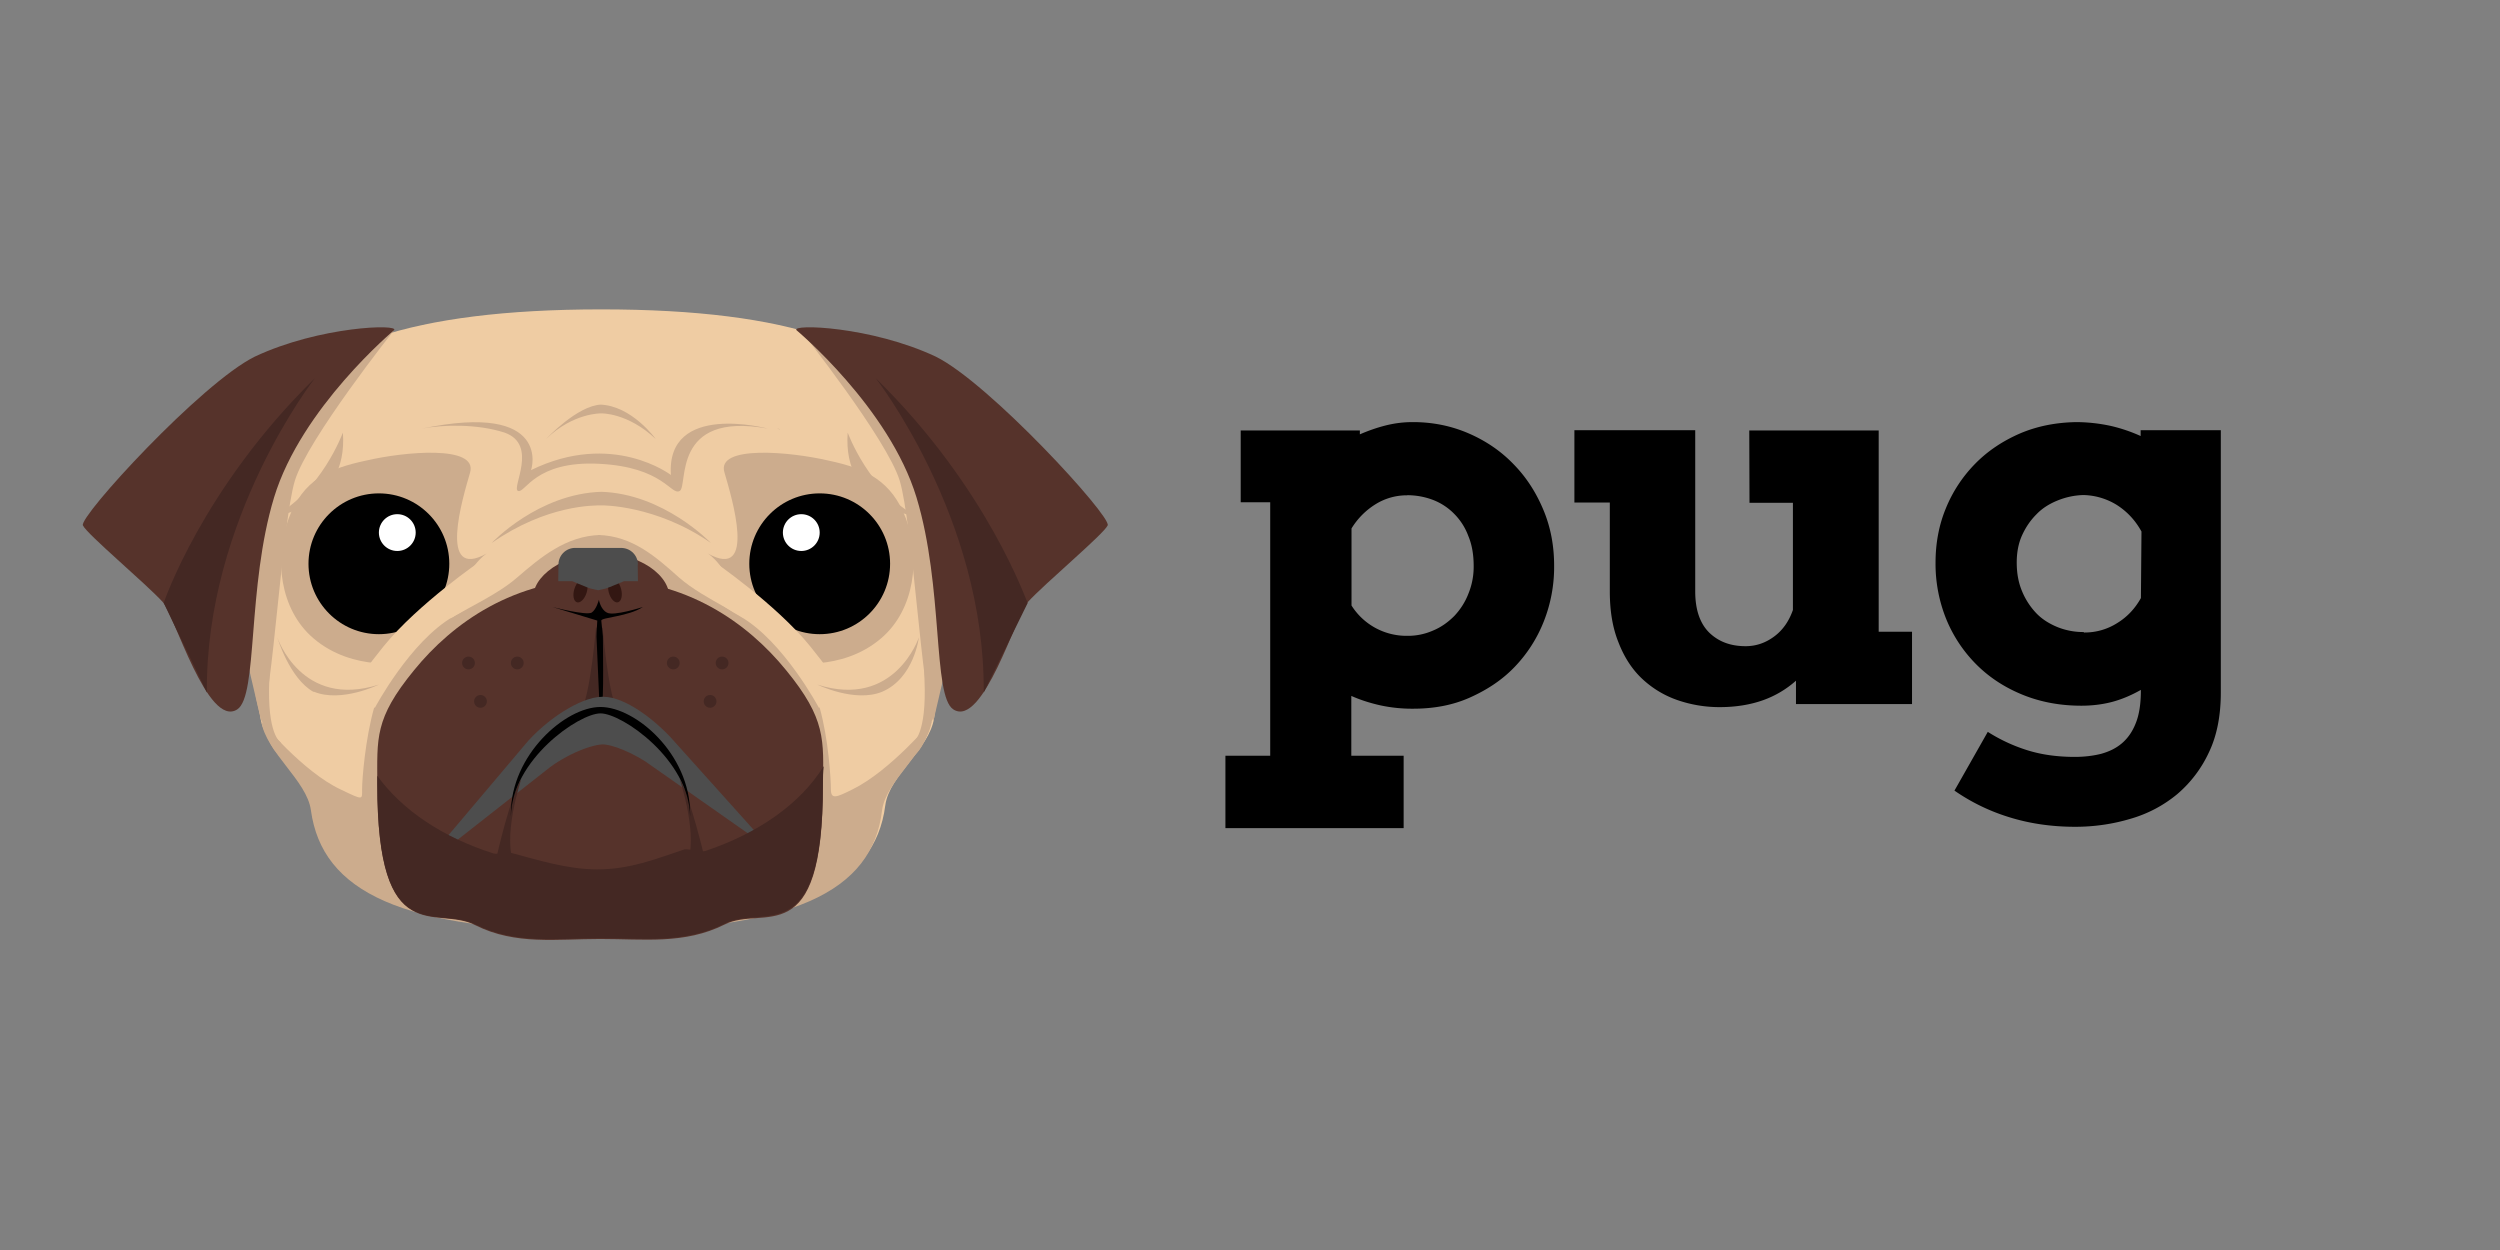 
<svg xmlns="http://www.w3.org/2000/svg" width="120" height="60"><rect width="100%" height="100%" fill="#808080" stroke="none"/><path d="M59.543 20.662h5.73v.187c.4-.174.815-.32 1.242-.428a5.27 5.27 0 0 1 1.31-.16c.962 0 1.857.187 2.685.548s1.55.855 2.15 1.483c.615.628 1.082 1.363 1.43 2.2s.508 1.723.508 2.66a7.09 7.09 0 0 1-.494 2.672 6.68 6.68 0 0 1-1.403 2.19c-.6.627-1.323 1.1-2.15 1.47s-1.737.534-2.725.534a7.2 7.2 0 0 1-1.563-.16c-.48-.107-.95-.254-1.4-.454v2.872h2.512v3.473H58.82v-3.473h2.15V24.108h-1.416V20.66zm8.002 3.113a2.84 2.84 0 0 0-1.496.414 3.53 3.53 0 0 0-1.176 1.176v3.7a3.12 3.12 0 0 0 1.109 1.055 3.14 3.14 0 0 0 1.576.4 2.98 2.98 0 0 0 1.229-.254c.387-.16.72-.4 1.015-.695.28-.294.52-.655.68-1.07a3.4 3.4 0 0 0 .254-1.336c0-.534-.08-1.015-.254-1.43a2.95 2.95 0 0 0-.68-1.07 2.86 2.86 0 0 0-1.015-.668c-.387-.147-.802-.227-1.242-.227zm16.42-3.113h6.212v9.66h1.6v3.473h-5.57v-1.122a4.79 4.79 0 0 1-1.576.935c-.6.214-1.296.334-2.084.334a6.16 6.16 0 0 1-2.057-.347 4.73 4.73 0 0 1-1.683-1.029c-.48-.454-.855-1.042-1.122-1.737-.28-.695-.414-1.5-.414-2.445v-4.262h-1.7V20.65h5.8v7.735c0 .882.227 1.536.668 1.977.454.44 1.03.655 1.75.655.508 0 .962-.16 1.376-.468s.708-.735.895-1.27v-5.143h-2.084zm18.8 12.45c-.468.267-.95.468-1.416.588s-.962.174-1.443.174c-1.015 0-1.95-.174-2.806-.52s-1.6-.828-2.218-1.443a6.63 6.63 0 0 1-1.456-2.178 7.08 7.08 0 0 1-.52-2.725c0-.922.16-1.8.494-2.605a6.6 6.6 0 0 1 1.403-2.138c.6-.615 1.323-1.095 2.15-1.456.842-.36 1.75-.534 2.725-.548a7.95 7.95 0 0 1 1.657.187 7.67 7.67 0 0 1 1.416.481v-.28h3.848v12.598c0 1.1-.187 2.07-.574 2.872a5.87 5.87 0 0 1-1.523 2.004 6.16 6.16 0 0 1-2.23 1.176c-.842.254-1.737.387-2.66.387-1.15 0-2.218-.16-3.193-.468a9.45 9.45 0 0 1-2.605-1.269l1.6-2.82a7.93 7.93 0 0 0 1.897.882c.68.214 1.443.32 2.284.32.454 0 .882-.053 1.256-.147.387-.107.72-.267 1.002-.508s.508-.56.668-.975c.16-.4.24-.922.24-1.536v-.053zm-2.74-2.752a2.91 2.91 0 0 0 1.603-.454c.48-.294.855-.695 1.136-1.2l.027-3.193c-.294-.534-.68-.95-1.176-1.27a3.17 3.17 0 0 0-1.617-.481c-.414.013-.815.094-1.216.254s-.748.374-1.03.668c-.294.294-.52.628-.695 1.015s-.254.828-.254 1.3c0 .508.08.962.254 1.376a3.42 3.42 0 0 0 .681 1.055c.28.294.628.508 1.015.668a3.31 3.31 0 0 0 1.27.24z" fill="currentColor"/><g transform="matrix(.384 0 0 .384 3.902 4.751)"><path d="M107.4 50.9c-.2-4.4.4-8.3-1.6-11.6-4.8-8.2-16.8-13-40.8-13v.7h-.5.5v-.7c-24 0-36.6 4.8-41.4 13.1-1.9 3.4-1.7 7.2-2 11.6-.2 3.5-1.8 7.2-1.1 11.2.8 5.2 1.1 10.4 1.9 15.2.6 3.9 6 7.2 6.5 10.9 1.4 10.2 12 14.9 36 14.9v.8h-.5.6v-.8c24 0 34.2-4.7 35.5-14.9.5-3.8 5.5-7 6.1-10.9.8-4.8 1.1-10 1.9-15.2.7-4-.9-7.8-1.1-11.3z" fill="#efcca3"/><g fill="#ccac8d"><path d="M64.6 54.5c4.3.1 7.3 2.8 10.1 5.3 3.3 2.9 8.9 4.9 11.2 7.4s5.3 5 6.4 8.9 1.4 8.9 1.4 10.2.7 1 2.7 0c4.7-2.3 9.9-8.5 9.9-8.5-.6 3.9-5.7 7.4-6.2 11.1C98.9 99.1 89 104 64.5 104h-.1.6"/><path d="M80.4 46.7c.9 3.1 4.1 13.6-2.1 10.1 0 0 2.6 1.5 4.2 7.2 1.7 5.7 5.8 6.4 5.8 6.4s6.7 1.3 11.7-3c4.2-3.6 4.9-10 3.1-14.9-1.8-4.8-5-6.3-9.7-7.3-4.7-1.1-14.1-2-13 1.5z"/></g><circle cx="92.3" cy="58.1" r="8.8"/><circle cx="90" cy="54.2" r="2.3" fill="#fff"/><path d="M78.9 57.7s7.9 5.4 12.2 10.7 4.2 6.3 4.2 6.3l-3.1 1.4s-4.4-8.3-9.8-11.4c-5.5-3.1-6.1-5.7-6.1-5.7z" fill="#efcca3"/><path d="M64.9 54.5c-4.3.1-7.5 2.8-10.4 5.3-3.3 2.9-9.1 4.9-11.4 7.4s-5.4 5-6.5 8.9-1.5 8.9-1.5 10.2.2 1.4-2.7 0c-4.7-2.2-9.9-8.5-9.9-8.5.6 3.9 5.7 7.4 6.2 11.1C30.1 99.1 40 104 64.5 104h.5" fill="#ccac8d"/><path d="M88.1 71.4C83.3 65.5 75.6 60 64.9 60h-.1c-10.7 0-18.4 5.5-23.2 11.4-5 6.1-4.6 8.5-4.6 14.3 0 21 7.4 15 12.3 17.6 5 2.5 10.2 1.7 15.5 1.7h.1c5.4 0 10.5.7 15.5-1.8 4.9-2.5 12.3 3.7 12.3-17.3.1-5.8.4-8.4-4.6-14.5z" fill="#56332b"/><g fill="#442823"><path d="M64.4 65.2s-.7 9.7-2.1 11.6l2.6-.6z"/><path d="M65.1 65.2s.7 9.7 2.1 11.6l-2.6-.6z"/></g><path d="M56.7 62.9c-1-2.3 2.6-6 8.3-6.1 5.7 0 9.3 3.7 8.3 6.1S68.7 66 65 66.1c-3.6-.1-7.3-.8-8.3-3.2z" fill="#56332b"/><path d="M65 65.2c0-.4 3.4-.5 5.2-1.7 0 0-3.7 1.2-4.5.7-.8-.4-1-1.6-1-1.6s-.3 1.2-.9 1.6c-.7.4-4.9-.7-4.9-.7l5.6 1.7c0 .3-.1 1.3-.1 2l.4 9.2c.6.9.4-6.7.4-9.2l-.2-2z"/><path d="M65.2 78.6c1.7 0 4.7 1.2 7.4 3.1-2.6-2.9-5.7-4.9-7.4-4.9-1.8 0-5.6 2.2-8.3 5.4 2.8-2.2 6.4-3.6 8.3-3.6z" fill="#7f4a41" stroke="#4d4d4d" stroke-width="4.159" stroke-miterlimit="10"/><g fill="#442823"><path d="M64.5 96.3c-3.8 0-7.5-1.2-10.9-2.1-.7-.2-1.4.3-2.1.1-6.3-2-11.4-5.4-14.5-9.7v1c0 21 7.4 15.1 12.3 17.6 5 2.5 10.2 1.7 15.5 1.7h.1c5.4 0 10.5.7 15.5-1.8 4.9-2.5 12.3 3.6 12.3-17.4 0-.8 0-1.6.1-2.3-2.9 4.7-8.2 8.4-14.8 10.6-.6.2-2-.3-2.6-.2-3.6 1.2-6.8 2.5-10.9 2.5z"/><path d="M55 85s-2.5 7.5-.8 10.8l-2.3-1s1.7-7.6 3.1-9.8zm19.8 0s2.5 7.5.8 10.8l2.3-1s-1.8-7.6-3.1-9.8z"/></g><path d="M48.6 46.7c-.9 3.1-4.1 13.6 2.1 10.1 0 0-2.6 1.5-4.2 7.2s-5.8 6.4-5.8 6.4-6.7 1.3-11.7-3c-4.2-3.6-4.9-10-3.1-14.9s5-6.3 9.7-7.3c4.7-1.1 14-2 13 1.5z" fill="#ccac8d"/><path d="M64.9 76.8c2.7 0 11.1 5.8 11.2 12.9v-.4c0-7.4-6.8-13.3-11.2-13.3s-11.2 6-11.2 13.3v.4c.1-7.1 8.5-12.9 11.2-12.9z"/><g fill="#331712"><ellipse transform="matrix(.968 -.25 .25 .968 -13.234 18.607)" cx="66.7" cy="61.5" rx=".8" ry="1.5"/><ellipse transform="matrix(.955 .296 -.296 .955 21.012 -15.721)" cx="62.4" cy="61.5" rx=".8" ry="1.5"/></g><circle cx="37.2" cy="58.1" r="8.8"/><circle cx="39.5" cy="54.2" r="2.3" fill="#fff"/><path d="M67.5 58.2c0-.1-2.3 1-2.9 1.1-.6-.1-2.9-1.2-2.9-1.1h5.8z" fill="#7f4a41" stroke="#4d4d4d" stroke-width="4.159" stroke-miterlimit="10"/><path d="M50 57.7s-7.9 5.4-12.2 10.7-4.2 6.3-4.2 6.3l3.1 1.4s4.4-8.3 9.8-11.4 6.1-5.7 6.1-5.7z" fill="#efcca3"/><g fill="#ccac8d"><path d="M32.7 41.7S30 49.1 24 52.2c0 0 9.4-1.1 8.7-10.5zm63.1 0s2.7 7.4 8.7 10.5c0 0-9.4-1.1-8.7-10.5zM78.7 55.5s-5.9-6.2-13.8-6.4c-.1 0 .2 0 .1 0s.1 0 .1 0c-8 .2-13.8 6.4-13.8 6.4 6.9-4.8 12.8-4.7 13.8-4.7-.1 0 6.7-.1 13.6 4.7zm-6.9-13s-3-4.2-7-4.3h.2c-3 .1-6.9 4.3-6.9 4.3 3.4-3.3 6.9-3.2 6.9-3.2s3.3-.1 6.8 3.2zM37.2 73.2s-4.7 2.3-8.1.9H29c-3-1.7-4.5-6.8-4.5-6.8s3 9 12.7 5.9zm54.8 0s4.7 2.3 8.1.9c4-1.7 4.6-6.8 4.6-6.8s-3 9-12.7 5.9zm-49.4-32c2.6-.5 6.9-.6 10.3.5 4.3 1.5.8 7 1.7 7.3s2.1-3.8 10.1-3.4c8.1.4 9 4 10.1 3.4s-1.1-10 11-7.8c0 0-12.7-3.4-12.1 5.8 0 0-7.3-5.6-17.5-.6.1 0 2.7-8.6-13.6-5.2zm44.3 0c.2 0 .3.1.4.1s-.1-.1-.4-.1z"/><path d="M86.9 41.2z"/><path d="M39.1 28.9S28.3 42.5 26.7 47.7c-1.6 5.3-2.8 27-4.2 30.1l-5-21.4 9.2-22.3zm50.8 0s10.8 13.6 12.4 18.8c1.6 5.3 2.8 27 4.2 30.1l5-21.4-9.2-22.3z"/></g><path d="M89.4 28.9s11.6 9.7 15 20.9 2 24.8 4.6 26.5c3.7 2.4 7.9-11.9 9.3-13.4 2.2-2.4 9.5-8.5 10-9.6s-14.8-17.8-21.5-21.1c-8.1-3.8-18.1-4.1-17.4-3.3z" fill="#56332b"/><path d="M99.3 34.9s13.7 17.5 13.5 39.3l5.5-11.2c-.1 0-4.9-14.3-19-28.1z" fill="#442823"/><path d="M39.1 28.9s-11.6 9.7-15 20.9-2 24.8-4.6 26.5c-3.7 2.4-7.9-11.9-9.3-13.4C8 60.5.7 54.4.2 53.3S15 35.5 21.7 32.2c8.1-3.8 18.1-4.1 17.4-3.3z" fill="#56332b"/><path d="M29.2 34.9S15.5 52.4 15.7 74.2L10.3 63s4.8-14.3 18.9-28.1z" fill="#442823"/><path d="M21.8 74.6s1 5.4 2.6 7.1.5-1.3.5-1.3-1.7-.9-1.4-7.8-1.7 2-1.7 2zm85.3 0s-1 5.4-2.6 7.1-.5-1.3-.5-1.3 1.7-.9 1.4-7.8 1.7 2 1.7 2z" fill="#ccac8d"/><g fill="#442823"><circle cx="54.5" cy="70.5" r=".8"/><circle cx="49.9" cy="75.3" r=".8"/><circle cx="48.4" cy="70.5" r=".8"/><circle cx="74" cy="70.5" r=".8"/><circle cx="78.6" cy="75.3" r=".8"/><circle cx="80.1" cy="70.5" r=".8"/></g></g></svg>